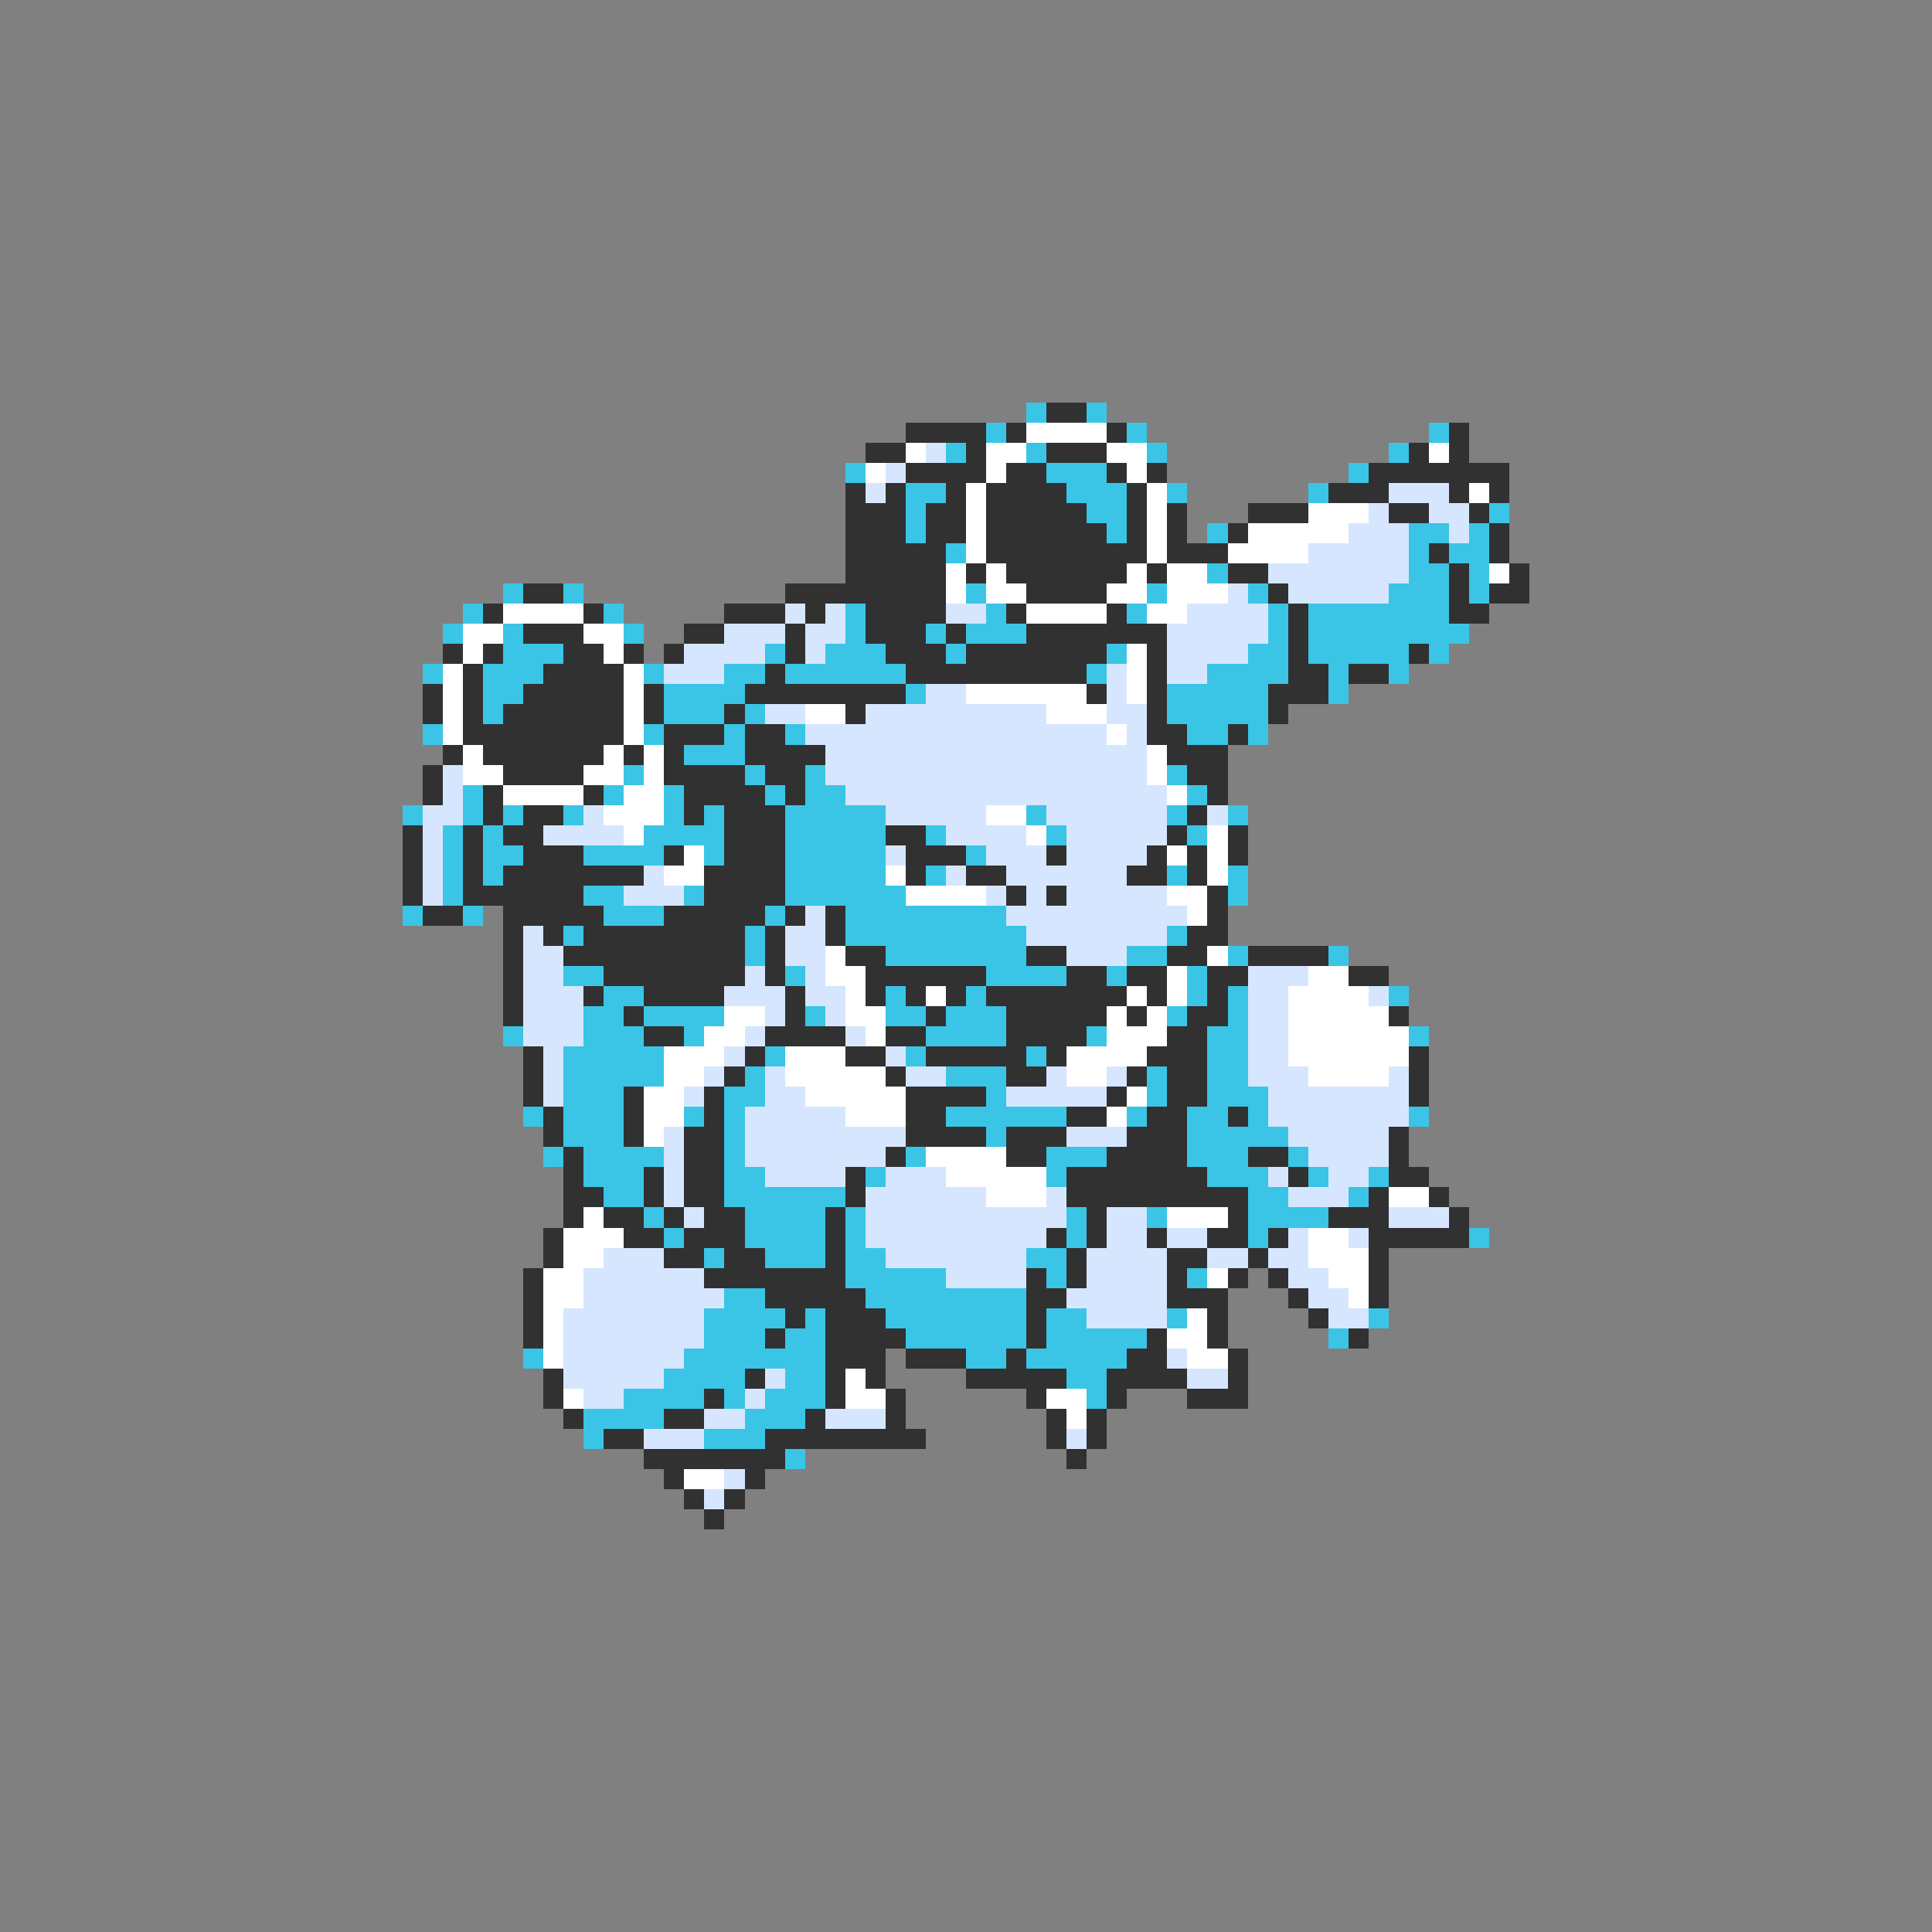 <svg xmlns="http://www.w3.org/2000/svg" viewBox="0 -0.5 96 96" shape-rendering="crispEdges">
<rect x="0" y="-0.5" width="96" height="96" fill="#808080" stroke="none"/>
<path stroke="#3ac5e6" d="M51 20h1M54 20h1M49 21h1M56 21h1M71 21h1M47 22h1M51 22h1M57 22h1M69 22h1M42 23h1M52 23h3M67 23h1M45 24h2M53 24h3M58 24h1M65 24h1M45 25h1M54 25h2M74 25h1M45 26h1M55 26h1M60 26h1M70 26h2M73 26h1M47 27h1M70 27h1M72 27h2M60 28h1M70 28h2M73 28h1M25 29h1M28 29h1M48 29h1M57 29h1M62 29h1M69 29h3M73 29h1M23 30h1M30 30h1M42 30h1M49 30h1M56 30h1M63 30h1M65 30h7M22 31h1M25 31h1M31 31h1M42 31h1M46 31h1M48 31h3M63 31h1M65 31h8M25 32h3M38 32h1M41 32h3M47 32h1M55 32h1M62 32h2M65 32h5M71 32h1M21 33h1M24 33h3M32 33h1M36 33h2M39 33h6M54 33h1M60 33h4M66 33h1M69 33h1M24 34h2M33 34h4M45 34h1M58 34h5M66 34h1M24 35h1M33 35h3M37 35h1M58 35h5M21 36h1M32 36h1M36 36h1M39 36h1M59 36h2M62 36h1M34 37h3M31 38h1M37 38h1M40 38h1M58 38h1M23 39h1M30 39h1M33 39h1M38 39h1M40 39h2M59 39h1M20 40h1M23 40h1M25 40h1M28 40h1M33 40h1M35 40h1M39 40h5M51 40h1M58 40h1M61 40h1M22 41h1M24 41h1M32 41h4M39 41h5M46 41h1M52 41h1M59 41h1M22 42h1M24 42h2M29 42h4M35 42h1M39 42h5M48 42h1M22 43h1M24 43h1M39 43h5M46 43h1M58 43h1M61 43h1M22 44h1M29 44h2M34 44h1M39 44h6M61 44h1M20 45h1M23 45h1M30 45h3M38 45h1M42 45h8M28 46h1M37 46h1M42 46h9M58 46h1M37 47h1M44 47h7M56 47h2M61 47h1M66 47h1M28 48h2M39 48h1M49 48h4M55 48h1M59 48h1M30 49h2M44 49h1M48 49h1M59 49h1M61 49h1M69 49h1M29 50h2M32 50h4M40 50h1M44 50h2M47 50h3M58 50h1M61 50h1M25 51h1M29 51h3M34 51h1M46 51h4M54 51h1M60 51h2M70 51h1M28 52h5M38 52h1M45 52h1M51 52h1M60 52h2M28 53h5M37 53h1M47 53h3M57 53h1M60 53h2M28 54h3M36 54h2M49 54h1M57 54h1M60 54h3M26 55h1M28 55h3M34 55h1M36 55h1M47 55h6M56 55h1M59 55h2M62 55h1M70 55h1M28 56h3M36 56h1M49 56h1M59 56h5M27 57h1M29 57h4M36 57h1M45 57h1M52 57h3M59 57h3M64 57h1M29 58h3M36 58h2M43 58h1M52 58h1M60 58h3M65 58h1M68 58h1M30 59h2M36 59h6M62 59h2M67 59h1M32 60h1M37 60h4M42 60h1M53 60h1M57 60h1M62 60h4M33 61h1M37 61h4M42 61h1M53 61h1M62 61h1M73 61h1M35 62h1M38 62h3M42 62h2M51 62h2M42 63h5M52 63h1M59 63h1M36 64h2M43 64h8M35 65h4M40 65h1M44 65h7M52 65h2M58 65h1M68 65h1M35 66h3M39 66h2M45 66h6M52 66h5M66 66h1M26 67h1M34 67h7M48 67h2M51 67h5M33 68h4M39 68h2M53 68h2M31 69h4M36 69h1M38 69h3M54 69h1M29 70h4M37 70h3M29 71h1M35 71h3M39 72h1" />
<path stroke="#313131" d="M52 20h2M45 21h4M50 21h1M55 21h1M72 21h1M43 22h2M48 22h1M52 22h3M70 22h1M72 22h1M45 23h4M50 23h2M55 23h1M57 23h1M68 23h7M42 24h1M44 24h1M47 24h1M49 24h4M56 24h1M66 24h3M72 24h1M74 24h1M42 25h3M46 25h2M49 25h5M56 25h1M58 25h1M62 25h3M69 25h2M73 25h1M42 26h3M46 26h2M49 26h6M56 26h1M58 26h1M61 26h1M74 26h1M42 27h5M49 27h8M58 27h3M71 27h1M74 27h1M42 28h5M48 28h1M50 28h6M57 28h1M61 28h2M72 28h1M75 28h1M26 29h2M39 29h8M51 29h4M63 29h1M72 29h1M74 29h2M24 30h1M29 30h1M36 30h3M40 30h1M43 30h4M50 30h1M55 30h1M64 30h1M72 30h2M26 31h3M34 31h2M39 31h1M43 31h3M47 31h1M51 31h7M64 31h1M22 32h1M24 32h1M28 32h2M31 32h1M33 32h1M39 32h1M44 32h3M48 32h7M57 32h1M64 32h1M70 32h1M23 33h1M27 33h4M38 33h1M45 33h9M57 33h1M64 33h2M67 33h2M21 34h1M23 34h1M26 34h5M32 34h1M37 34h8M54 34h1M57 34h1M63 34h3M21 35h1M23 35h1M25 35h6M32 35h1M36 35h1M42 35h1M57 35h1M63 35h1M23 36h8M33 36h3M37 36h2M57 36h2M61 36h1M22 37h1M24 37h6M31 37h1M33 37h1M37 37h4M58 37h3M21 38h1M25 38h4M33 38h4M38 38h2M59 38h2M21 39h1M24 39h1M29 39h1M34 39h4M39 39h1M60 39h1M24 40h1M26 40h2M34 40h1M36 40h3M59 40h1M20 41h1M23 41h1M25 41h2M36 41h3M44 41h2M58 41h1M61 41h1M20 42h1M23 42h1M26 42h3M33 42h1M36 42h3M45 42h3M52 42h1M57 42h1M59 42h1M61 42h1M20 43h1M23 43h1M25 43h7M35 43h4M45 43h1M48 43h2M56 43h2M59 43h1M20 44h1M23 44h6M35 44h4M50 44h1M52 44h1M60 44h1M21 45h2M25 45h5M33 45h5M39 45h1M41 45h1M60 45h1M25 46h1M27 46h1M29 46h8M38 46h1M41 46h1M59 46h2M25 47h1M28 47h9M38 47h1M42 47h2M51 47h2M58 47h2M62 47h4M25 48h1M30 48h7M38 48h1M43 48h6M53 48h2M56 48h2M60 48h2M67 48h2M25 49h1M29 49h1M32 49h4M39 49h1M43 49h1M45 49h1M47 49h1M49 49h7M57 49h1M60 49h1M25 50h1M31 50h1M39 50h1M46 50h1M50 50h5M56 50h1M59 50h2M69 50h1M32 51h2M38 51h4M44 51h2M50 51h4M58 51h2M26 52h1M37 52h1M42 52h2M46 52h5M52 52h1M57 52h3M70 52h1M26 53h1M36 53h1M44 53h1M50 53h2M56 53h1M58 53h2M70 53h1M26 54h1M31 54h1M35 54h1M45 54h4M55 54h1M58 54h2M70 54h1M27 55h1M31 55h1M35 55h1M45 55h2M53 55h2M57 55h2M61 55h1M27 56h1M31 56h1M34 56h2M45 56h4M50 56h3M56 56h3M69 56h1M28 57h1M34 57h2M44 57h1M50 57h2M55 57h4M62 57h2M69 57h1M28 58h1M32 58h1M34 58h2M42 58h1M53 58h7M64 58h1M69 58h2M28 59h2M32 59h1M34 59h2M42 59h1M53 59h9M68 59h1M71 59h1M28 60h1M30 60h2M33 60h1M35 60h2M41 60h1M54 60h1M61 60h1M66 60h3M72 60h1M27 61h1M31 61h2M34 61h3M41 61h1M52 61h1M54 61h1M57 61h1M60 61h2M63 61h1M68 61h5M27 62h1M33 62h2M36 62h2M41 62h1M53 62h1M58 62h2M62 62h1M68 62h1M26 63h1M35 63h7M51 63h1M53 63h1M58 63h1M61 63h1M63 63h1M68 63h1M26 64h1M38 64h5M51 64h2M58 64h3M64 64h1M68 64h1M26 65h1M39 65h1M41 65h3M51 65h1M60 65h1M65 65h1M26 66h1M38 66h1M41 66h4M51 66h1M57 66h1M60 66h1M67 66h1M41 67h3M45 67h3M50 67h1M56 67h2M61 67h1M27 68h1M37 68h1M41 68h1M43 68h1M48 68h5M55 68h4M61 68h1M27 69h1M35 69h1M41 69h1M44 69h1M51 69h1M55 69h1M59 69h3M28 70h1M33 70h2M40 70h1M44 70h1M52 70h1M54 70h1M30 71h2M38 71h8M52 71h1M54 71h1M32 72h7M53 72h1M33 73h1M37 73h1M34 74h1M36 74h1M35 75h1" />
<path stroke="#ffffff" d="M51 21h4M45 22h1M49 22h2M55 22h2M71 22h1M43 23h1M49 23h1M56 23h1M48 24h1M57 24h1M73 24h1M48 25h1M57 25h1M65 25h3M48 26h1M57 26h1M62 26h5M48 27h1M57 27h1M61 27h4M47 28h1M49 28h1M56 28h1M58 28h2M74 28h1M47 29h1M49 29h2M55 29h2M58 29h3M25 30h4M51 30h4M57 30h2M23 31h2M29 31h2M23 32h1M30 32h1M56 32h1M22 33h1M31 33h1M56 33h1M22 34h1M31 34h1M48 34h6M56 34h1M22 35h1M31 35h1M40 35h2M52 35h3M22 36h1M31 36h1M55 36h1M23 37h1M30 37h1M32 37h1M57 37h1M23 38h2M29 38h2M32 38h1M57 38h1M25 39h4M31 39h2M58 39h1M30 40h3M49 40h2M31 41h1M51 41h1M60 41h1M34 42h1M58 42h1M60 42h1M33 43h2M44 43h1M60 43h1M45 44h4M58 44h2M59 45h1M41 47h1M60 47h1M41 48h2M58 48h1M65 48h2M42 49h1M46 49h1M56 49h1M58 49h1M64 49h4M36 50h2M42 50h2M55 50h1M57 50h1M64 50h5M35 51h2M43 51h1M55 51h3M64 51h6M33 52h3M39 52h3M53 52h4M64 52h6M33 53h2M39 53h5M53 53h2M65 53h4M32 54h2M40 54h5M56 54h1M32 55h2M42 55h3M55 55h1M32 56h1M46 57h4M47 58h5M49 59h3M69 59h2M29 60h1M58 60h3M28 61h3M65 61h2M28 62h2M65 62h3M27 63h2M60 63h1M66 63h2M27 64h2M67 64h1M27 65h1M59 65h1M27 66h1M58 66h2M27 67h1M59 67h2M42 68h1M28 69h1M42 69h2M52 69h2M53 70h1M34 73h2" />
<path stroke="#d6e6ff" d="M46 22h1M44 23h1M43 24h1M69 24h3M68 25h1M71 25h2M67 26h3M72 26h1M65 27h5M63 28h7M61 29h1M64 29h5M39 30h1M41 30h1M47 30h2M59 30h4M36 31h3M40 31h2M58 31h5M34 32h4M40 32h1M58 32h4M33 33h3M55 33h1M58 33h2M46 34h2M55 34h1M38 35h2M43 35h9M55 35h2M40 36h15M56 36h1M41 37h16M22 38h1M41 38h16M22 39h1M42 39h16M21 40h2M29 40h1M44 40h5M52 40h6M60 40h1M21 41h1M27 41h4M47 41h4M53 41h5M21 42h1M44 42h1M49 42h3M53 42h4M21 43h1M32 43h1M47 43h1M50 43h6M21 44h1M31 44h3M49 44h1M51 44h1M53 44h5M40 45h1M50 45h9M26 46h1M39 46h2M51 46h7M26 47h2M39 47h2M53 47h3M26 48h2M37 48h1M40 48h1M62 48h3M26 49h3M36 49h3M40 49h2M62 49h2M68 49h1M26 50h3M38 50h1M41 50h1M62 50h2M26 51h3M37 51h1M42 51h1M62 51h2M27 52h1M36 52h1M44 52h1M62 52h2M27 53h1M35 53h1M38 53h1M45 53h2M52 53h1M55 53h1M62 53h3M69 53h1M27 54h1M34 54h1M38 54h2M50 54h5M63 54h7M37 55h5M63 55h7M33 56h1M37 56h8M53 56h3M64 56h5M33 57h1M37 57h7M65 57h4M33 58h1M38 58h4M44 58h3M63 58h1M66 58h2M33 59h1M43 59h6M52 59h1M64 59h3M34 60h1M43 60h10M55 60h2M69 60h3M43 61h9M55 61h2M58 61h2M64 61h1M67 61h1M30 62h3M44 62h7M54 62h4M60 62h2M63 62h2M29 63h6M47 63h4M54 63h4M64 63h2M29 64h7M53 64h5M65 64h2M28 65h7M54 65h4M66 65h2M28 66h7M28 67h6M58 67h1M28 68h5M38 68h1M59 68h2M29 69h2M37 69h1M35 70h2M41 70h3M32 71h3M53 71h1M36 73h1M35 74h1" />
</svg>